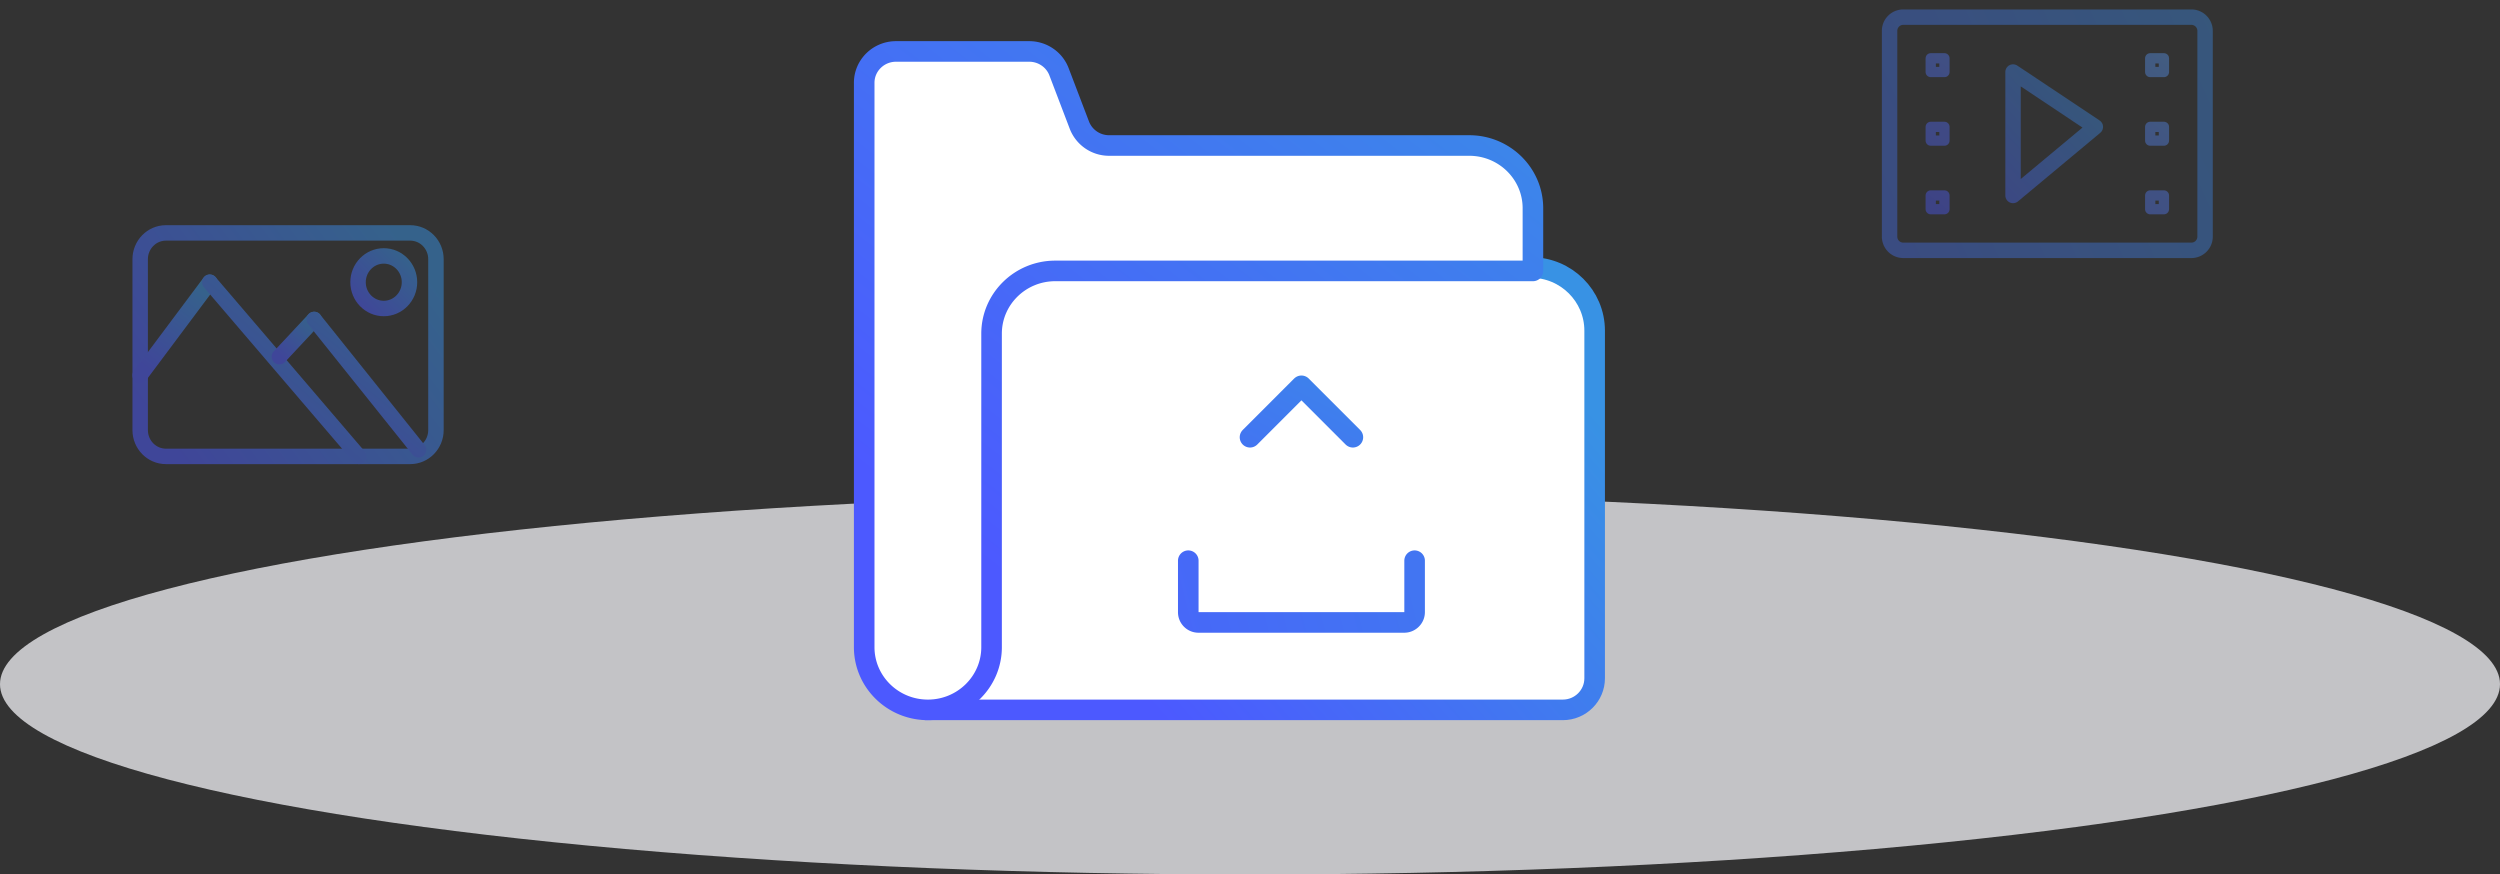 <svg xmlns="http://www.w3.org/2000/svg" xmlns:xlink="http://www.w3.org/1999/xlink" viewBox="0 0 243 85">
    <rect x="0" y="0" width="243" height="85" fill="#333333" stroke="none"/>
    <defs>
        <linearGradient id="a" x1="11.43%" x2="89.79%" y1="60.301%" y2="15.297%">
            <stop offset="0%" stop-color="#4C59FF"/>
            <stop offset="100%" stop-color="#3892E4"/>
        </linearGradient>
        <linearGradient id="b" x1="11.43%" x2="89.79%" y1="72.819%" y2="-26.876%">
            <stop offset="0%" stop-color="#4C59FF"/>
            <stop offset="100%" stop-color="#3892E4"/>
        </linearGradient>
        <linearGradient id="c" x1="-129.141%" x2="342.813%" y1="447.188%" y2="0%">
            <stop offset="0%" stop-color="#4C59FF"/>
            <stop offset="100%" stop-color="#3892E4"/>
        </linearGradient>
        <linearGradient id="d" x1="-129.141%" x2="342.813%" y1="79.543%" y2="46.281%">
            <stop offset="0%" stop-color="#4C59FF"/>
            <stop offset="100%" stop-color="#3892E4"/>
        </linearGradient>
        <linearGradient id="e" x1="49.504%" x2="50.811%" y1="447.188%" y2="0%">
            <stop offset="0%" stop-color="#4C59FF"/>
            <stop offset="100%" stop-color="#3892E4"/>
        </linearGradient>
        <linearGradient id="f" x1="-21.032%" x2="91.703%" y1="154.102%" y2="0%">
            <stop offset="0%" stop-color="#4C59FF"/>
            <stop offset="100%" stop-color="#3892E4"/>
        </linearGradient>
        <linearGradient id="g" x1="-109.823%" x2="143.832%" y1="106.872%" y2="22.684%">
            <stop offset="0%" stop-color="#4C59FF"/>
            <stop offset="100%" stop-color="#3892E4"/>
        </linearGradient>
        <path id="h" d="M0 24h32V0H0z"/>
        <linearGradient id="i" x1="0%" x2="121.257%" y1="100%" y2="0%">
            <stop offset="0%" stop-color="#4C59FF"/>
            <stop offset="100%" stop-color="#5AA0F3"/>
        </linearGradient>
        <linearGradient id="k" x1="0%" y1="78.543%" y2="21.457%">
            <stop offset="0%" stop-color="#4C59FF"/>
            <stop offset="100%" stop-color="#3892E4"/>
            <stop offset="100%" stop-color="#3892E4"/>
        </linearGradient>
        <linearGradient id="l" x1="2.15%" x2="97.85%" y1="100%" y2="0%">
            <stop offset="0%" stop-color="#4C59FF"/>
            <stop offset="100%" stop-color="#3892E4"/>
            <stop offset="100%" stop-color="#3892E4"/>
        </linearGradient>
        <linearGradient id="m" x1="22.064%" x2="77.936%" y1="100%" y2="0%">
            <stop offset="0%" stop-color="#4C59FF"/>
            <stop offset="100%" stop-color="#3892E4"/>
            <stop offset="100%" stop-color="#3892E4"/>
        </linearGradient>
        <linearGradient id="n" x1="13.401%" x2="86.599%" y1="100%" y2="0%">
            <stop offset="0%" stop-color="#4C59FF"/>
            <stop offset="100%" stop-color="#3892E4"/>
            <stop offset="100%" stop-color="#3892E4"/>
        </linearGradient>
        <linearGradient id="o" x1="6.375%" x2="93.625%" y1="100%" y2="0%">
            <stop offset="0%" stop-color="#4C59FF"/>
            <stop offset="100%" stop-color="#3892E4"/>
            <stop offset="100%" stop-color="#3892E4"/>
        </linearGradient>
        <linearGradient id="p" x1="17.936%" x2="82.064%" y1="100%" y2="0%">
            <stop offset="0%" stop-color="#4C59FF"/>
            <stop offset="100%" stop-color="#3892E4"/>
            <stop offset="100%" stop-color="#3892E4"/>
        </linearGradient>
    </defs>
    <g fill="none" fill-rule="evenodd" transform="translate(0 1)">
        <ellipse cx="121.5" cy="65.5" fill="#F5F5F9" opacity=".741" rx="121.5" ry="18.5"/>
        <g fill="#FFF" stroke-linecap="round" stroke-linejoin="round" stroke-width="2">
            <path stroke="url(#a)" d="M6 64h61.905C69.616 64 71 62.624 71 60.929V27.143C71 23.752 68.227 21 64.81 21H18.38c-3.417 0-6.19 2.752-6.19 6.143v27.643" transform="translate(84 4)"/>
            <path stroke="url(#b)" d="M12.381 27.429v30.476c0 3.364-2.773 6.095-6.19 6.095C2.772 64 0 61.27 0 57.905V3.048C0 1.365 1.384 0 3.095 0H16.04c1.29 0 2.445.79 2.897 1.978l1.978 5.187a3.093 3.093 0 0 0 2.897 1.978H58.81c3.417 0 6.19 2.73 6.19 6.095v6.095H18.571c-3.417 0-6.19 2.731-6.19 6.096z" transform="translate(84 4)"/>
        </g>
        <g stroke-linecap="round" stroke-linejoin="round" stroke-width="2">
            <path stroke="url(#c)" d="M6.5 5.5l5-5M16.5 5.5l-5-5" transform="translate(115 36)"/>
            <path stroke="url(#d)" d="M22.5 17.5v5c0 .552-.459 1-1 1H1.479a.99.99 0 0 1-.979-1v-5" transform="translate(115 36)"/>
            <path stroke="url(#e)" d="M11.5 19.5V.5" transform="translate(115 36)"/>
        </g>
        <g opacity=".402">
            <path stroke="url(#f)" stroke-linecap="round" stroke-linejoin="round" stroke-width="1.5" d="M20.667 11.333l-8-5.333v12z" transform="translate(183)"/>
            <g transform="translate(183)">
                <path stroke="url(#g)" stroke-linecap="round" stroke-linejoin="round" stroke-width="1.5" d="M30 23.333H2A1.332 1.332 0 0 1 .667 22V2C.667 1.263 1.263.667 2 .667h28c.737 0 1.333.596 1.333 1.333v20c0 .737-.596 1.333-1.333 1.333z"/>
                <mask id="j" fill="#fff">
                    <use xlink:href="#h"/>
                </mask>
                <path stroke="url(#i)" stroke-linecap="round" stroke-linejoin="round" d="M4.667 6H6V4.667H4.667zM4.667 12.667H6v-1.334H4.667zM4.667 19.333H6V18H4.667zM26 6h1.333V4.667H26zM26 12.667h1.333v-1.334H26zM26 19.333h1.333V18H26z" mask="url(#j)"/>
            </g>
        </g>
        <g stroke-linecap="round" stroke-linejoin="round" stroke-width="1.5" opacity=".5">
            <path stroke="url(#k)" d="M26.875 22.361H3.125c-1.38 0-2.5-1.145-2.5-2.555V3.194c0-1.41 1.12-2.555 2.5-2.555h23.75c1.38 0 2.5 1.145 2.5 2.555v16.612c0 1.41-1.12 2.555-2.5 2.555z" transform="translate(13 21)"/>
            <path stroke="url(#l)" d="M26.802 5.43c0 1.411-1.12 2.556-2.5 2.556s-2.5-1.145-2.5-2.555c0-1.411 1.12-2.556 2.5-2.556s2.5 1.145 2.5 2.556z" transform="translate(13 21)"/>
            <path stroke="url(#m)" d="M.625 14.481l6.765-9.05" transform="translate(13 21)"/>
            <path stroke="url(#n)" d="M21.875 22.361L7.39 5.431" transform="translate(13 21)"/>
            <path stroke="url(#o)" d="M14.154 12.672l3.383-3.622" transform="translate(13 21)"/>
            <path stroke="url(#p)" d="M27.684 21.722L17.537 9.05" transform="translate(13 21)"/>
        </g>
    </g>
</svg>
